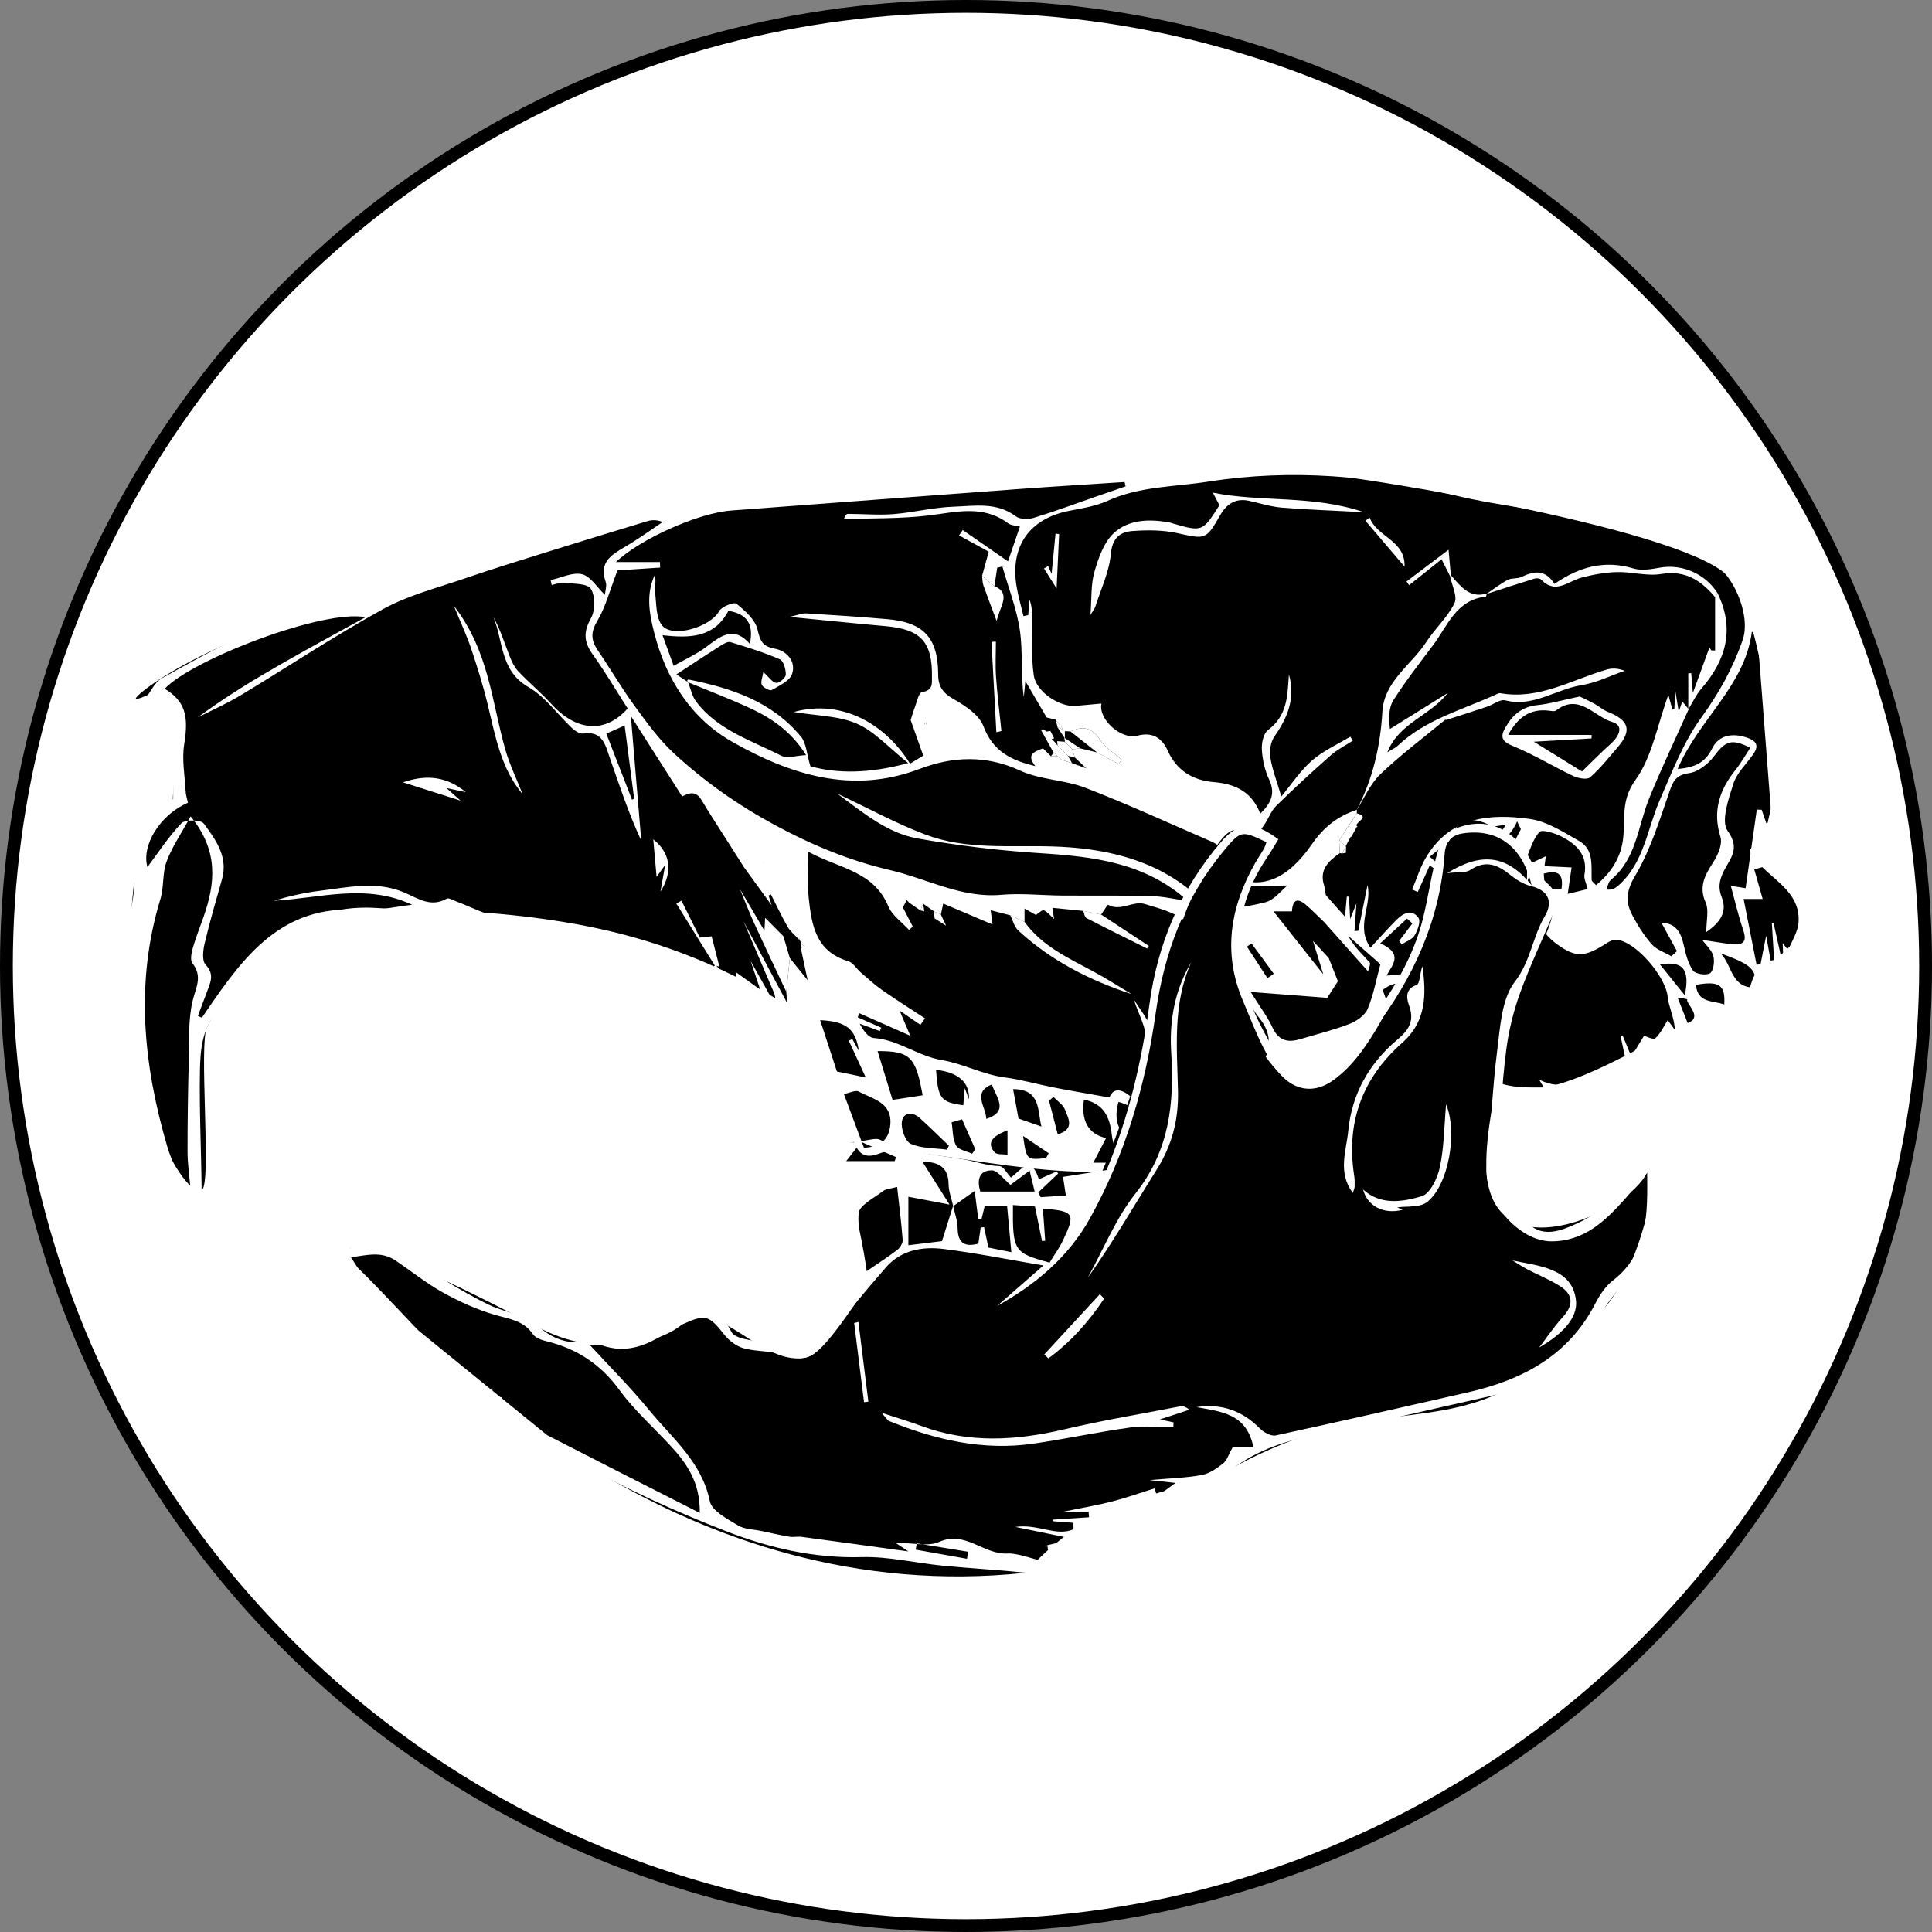 <!-- Generator: Adobe Illustrator 19.2.1, SVG Export Plug-In  -->
<svg version="1.1"
	 xmlns="http://www.w3.org/2000/svg" xmlns:xlink="http://www.w3.org/1999/xlink" xmlns:a="http://ns.adobe.com/AdobeSVGViewerExtensions/3.0/"
	 x="0px" y="0px" width="150.628px" height="150.628px" viewBox="0 0 150.628 150.628"
	 style="enable-background:new 0 0 150.628 150.628;" xml:space="preserve">
<rect x="0" y="0" width="150.628" height="150.628" fill="#808080" stroke="none"/>
<style type="text/css">
	.st0{fill:#FFFFFF;stroke:#000000;stroke-miterlimit:10;}
	.st1{fill:#FFFFFF;}
</style>
<defs>
</defs>
<g>
	<circle class="st0" cx="75.314" cy="75.314" r="74.814"/>
	<g>
		<polygon points="95.617,90.265 85.447,91.189 66.945,89.793 62.993,77.908 95.444,84.913 		"/>
		<path d="M67.702,100.191c-0.668-6.548-3.365-11.933-0.644-11.057s14.959,1.945,19.218,2.091c4.259,0.145,2.158,4.153,1.58,6.4
			C87.278,99.87,67.773,100.891,67.702,100.191z"/>
		<path d="M15.797,92.711c-0.953,1.371-7.497-7.904-5.222-24.861c0.258-1.92,0.49-3.731,2.885-5.291c0.102-2.813,0.87-6.614,0-7.766
			c-1.109-1.47-1.528-0.632-2.746-0.305c-1.218,0.327,6.603-5.925,18.55-7.464c2.184-0.281,17.524-6.131,21.204-6.673
			c3.68-0.542,34.206-3.414,36.742-2.97s9.798-1.036,14.892-0.549s29.835,4.554,32.769,8.257c2.753,3.475,3.745,15.366,3.158,18.119
			c-0.587,2.753-0.749,2.095-1.534,2.978c-0.785,0.883,6.313,4.182,3.276,7.367c-2.388,2.505-2.709,1.365-3.276,3.233
			c-0.567,1.867-1.131,1.926-3.834,1.215c-2.703-0.711,0.504,1.075-0.978,1.711c-2.359,1.012-9.698,5.805-13.22,5.149
			c-2.47-0.46-7.969-2.495-9.023-3.484c-4.574-4.291-12.313,5.582-18.63,4.521c-6.355-1.067-25.522-5.339-28.204-6.823
			c-2.683-1.483-8.087-5.276-17.615-7.011c-6.927-1.261-12.718-1.082-15.624-1.272c-7.894-0.515-11.706,6.33-13.228,9.302
			C15.498,81.347,16.465,91.75,15.797,92.711z"/>
		<g id="bKmMxY_1_">
			<g>
				<path class="st1" d="M137.557,66.901c1.732,1.195,3.129,2.649,3.664,4.636c0.521,1.933-0.768,3.927-2.679,4.574
					c-0.217,0.074-0.438,0.138-0.642,0.201c-0.03,2.334-1.776,3.601-5.177,2.091c0.517,1.705-0.337,2.223-1.81,2.552
					c-1.044,0.233-2.043,0.879-2.942,1.511c-3.143,2.212-6.591,3.282-10.421,2.875c-0.847-0.09-1.653-0.587-2.471-0.913
					c-0.857-0.341-1.707-0.702-2.828-1.166c-0.045,0.506-0.212,0.949-0.088,1.282c0.316,0.846-0.002,1.21-0.781,1.428
					c-3.033,0.848-5.961,0.91-8.669-1.02c-0.29-0.207-0.685-0.422-1.012-0.396c-1.568,0.126-3.133,0.306-4.692,0.523
					c-0.855,0.119-1.253,0.652-1.162,1.555c0.07,0.697-0.035,1.421,0.103,2.1c0.315,1.555-0.641,2.054-1.833,2.13
					c-3.655,0.233-7.332,0.648-10.971,0.449c-4.213-0.23-8.391-1.058-12.591-1.575c-0.665-0.082-1.42-0.031-2.037,0.208
					c-1.162,0.449-1.652-0.086-1.99-1.05c-0.786-2.24-1.615-4.466-2.338-6.727c-0.285-0.893-0.647-1.552-1.547-1.987
					c-3.726-1.802-7.337-3.874-11.154-5.448c-2.314-0.954-4.928-1.179-7.407-1.73c-2.424-0.539-4.832-1.179-7.279-1.58
					c-1.67-0.274-3.399-0.341-5.092-0.268c-1.904,0.082-3.793,0.562-5.695,0.617c-2.156,0.063-3.914,0.731-5.27,2.425
					c-1.28,1.599-2.553,3.205-3.88,4.764c-1.143,1.343-1.252,2.986-1.279,4.577c-0.053,3.078,0.103,6.159,0.134,9.24
					c0.004,0.414-0.215,0.83-0.33,1.245c-0.403-0.181-0.914-0.262-1.192-0.559c-1.828-1.954-2.93-4.331-3.641-6.867
					c-0.898-3.202-1.461-6.471-1.204-9.819c0.103-1.345,0.341-2.679,0.524-4.018c0.206-1.508,0.707-3.042,0.569-4.517
					c-0.272-2.902,1.354-4.588,3.056-5.97c0-1.582-0.012-2.942,0.007-4.303c0.006-0.465,0.102-0.928,0.135-1.394
					c0.116-1.635-0.339-2.078-2.467-1.886c0.594-0.783,0.88-1.5,1.403-1.789c2.396-1.328,4.794-2.691,7.315-3.745
					c2.78-1.162,5.591-2.227,8.707-2.46c1.683-0.125,3.273-1.245,4.948-1.783c2.79-0.896,5.614-1.689,8.425-2.519
					c2.764-0.817,5.484-1.903,8.306-2.375c4.43-0.742,8.922-1.149,13.401-1.548c5.212-0.465,10.434-0.828,15.659-1.121
					c3.244-0.182,6.453-0.676,9.768-0.185c2.042,0.303,4.236-0.464,6.367-0.697c4.948-0.543,9.865-0.299,14.754,0.629
					c4.852,0.92,9.711,1.806,14.563,2.73c0.633,0.12,1.245,0.361,1.86,0.566c1.93,0.645,3.93,1.141,5.767,1.988
					c2.832,1.305,4.541,3.747,5.059,6.728c0.621,3.572,0.724,7.232,1.225,10.829C139.051,62.423,139.051,64.77,137.557,66.901z
					 M82.048,58.967c0.14-0.003,0.28-0.005,0.42-0.008l-0.048-0.045c0.115,0.107,0.23,0.214,0.345,0.322
					c0.272,0.088,0.545,0.177,0.817,0.265c0.272,0.099,0.545,0.198,1.107,0.401c-0.452-0.43-0.668-0.636-0.885-0.841
					c-0.07-0.215-0.14-0.43-0.21-0.645c0.21-0.023,0.42-0.047,0.63-0.07c0.437,0.105,0.873,0.211,1.31,0.316
					c0.564,0.304,1.127,0.607,1.691,0.911c0.071-0.117,0.143-0.235,0.214-0.352c-0.564-0.503-1.265-0.918-1.661-1.53
					c-0.633-0.976-1.353-1.117-2.319-0.665c-0.154-0.008-0.309-0.016-0.463-0.025c-0.234-0.3-0.468-0.601-0.702-0.901l0.007,0
					c-0.233-0.054-0.466-0.108-0.7-0.163c-0.577-0.986-1.153-1.973-1.659-2.838c-0.027,0.276-0.075,0.757-0.123,1.239
					c-0.247-1.727-0.062-3.466-0.299-5.145c-0.24-1.706-0.897-3.354-1.371-5.027c-0.134,0.03-0.268,0.061-0.402,0.091
					c-0.073,0.482-0.147,0.965-0.22,1.447c-0.32-0.272-0.639-0.544-0.959-0.815c0.157-0.57,0.315-1.14,0.519-1.879
					c-0.656-0.36-1.485-0.814-2.314-1.268c0.095-0.14,0.19-0.279,0.285-0.419c1.204,0.834,2.409,1.668,3.529,2.443
					c0.285-0.831,0.607-1.773,0.929-2.713c-0.313-0.083-0.687-0.082-0.928-0.262c-1.956-1.458-4.052-0.861-6.192-0.603
					c-2.181,0.263-4.401,0.204-6.604,0.286c0.092-0.287,0.204-0.411,0.316-0.411c1.185,0.002,2.378,0.111,3.554,0.018
					c1.573-0.124,3.129-0.527,4.7-0.579c1.629-0.054,3.339-0.38,4.838,0.754c0.321,0.243,0.973,0.246,1.398,0.116
					c1.642-0.502,3.253-1.104,4.877-1.667c0.76-0.264,1.521-0.524,2.282-0.786c-0.027-0.113-0.054-0.225-0.081-0.338
					c-2.678,0.176-5.356,0.334-8.032,0.53c-7.546,0.555-15.091,1.126-22.637,1.691c-2.631,0.197-7.157,2.262-8.988,4.018
					c1.038,0,2.236,0,3.433,0c0.005,0.143,0.011,0.287,0.016,0.43c-1.273,0.085-2.546,0.169-3.326,0.221
					c-0.619,1.604-0.931,2.865-1.57,3.93c-0.527,0.88-0.507,1.506,0.029,2.291c0.974,1.428,1.845,2.93,2.862,4.325
					c0.945,1.297,1.903,2.627,3.071,3.708c2.358,2.182,4.961,4.016,7.823,5.569c2.898,1.573,5.87,2.807,9.051,3.547
					c2.874,0.668,5.542,2.197,8.652,1.923c1.565-0.138,3.157,0.044,4.737,0.057c2.321,0.019,4.643-0.021,6.963,0.042
					c0.957,0.026,1.909,0.255,2.864,0.391c-3.346-3.015-7.379-3.472-11.529-3.735c-3.198-0.203-6.401-0.589-9.556-1.149
					c-2.344-0.416-4.188-1.96-6.266-3.496c2.458,1.156,4.608,2.336,6.879,3.195c3.171,1.2,6.55,0.826,9.862,0.923
					c4.007,0.117,7.862,0.955,10.984,3.584c1.845,1.554,3.71,1.249,5.64,0.775c0.709-0.174,1.271-0.942,1.741-1.313
					c-1.432,0.02-2.831,0.108-4.222,0.037c-1.051-0.054-1.334-0.797-0.941-1.687c0.439-0.995-0.046-1.465-0.847-1.812
					c-3.243-1.404-6.457-2.884-9.751-4.157c-1.622-0.627-3.509-0.614-5.072-1.334c-2.672-1.231-5.246-1.124-7.862-0.132
					c-5.245,1.99-10.03,0.455-14.544-2.087c-3.252-1.832-5.186-4.876-6.128-8.504c-0.394-1.518-0.664-3.04,0.04-4.545
					c0.121,0.491-0.025,0.982,0.03,1.449c0.1,0.857,0.059,1.914,0.543,2.503c0.836,1.017,3.787,0.089,4.44-1.117
					c0.194-0.359,1.154-0.737,1.345-0.584c0.673,0.539,1.465,1.234,1.647,2.003c0.214,0.905,0.375,1.325,1.375,1.509
					c0.896,0.165,1.65,0.984,1.323,1.964c-0.181,0.542-0.994,0.912-1.584,1.253c-0.147,0.085-0.66-0.177-0.773-0.398
					c-0.115-0.225,0.054-0.596,0.114-1.005c0.456,0.409,0.715,0.821,1.011,0.849c0.24,0.023,0.738-0.411,0.742-0.647
					c0.006-0.41-0.176-1.07-0.465-1.195c-1.243-0.539-2.547-0.943-3.846-1.338c-0.211-0.064-0.538,0.128-0.767,0.273
					c-1.094,0.692-2.173,1.408-3.451,2.243c0.338,0.224,0.622,0.413,0.905,0.602c0.205,0.51,0.312,1.094,0.631,1.518
					c1.681,2.226,4.307,3.026,6.652,4.226c0.447,0.229,1.137-0.017,1.924-0.054c-1.298-2.062-2.974-3.04-4.766-3.842
					c-1.466-0.656-2.968-1.233-4.455-1.845c-0.016-0.044-0.051-0.091-0.043-0.13c0.007-0.033,0.069-0.083,0.097-0.078
					c3.343,0.668,6.513,1.718,8.771,4.464c0.409,0.498,0.432,1.313,0.73,2.302c2.082,0.58,4.61,0.58,7.625-0.25
					c-1.51-1.201-2.609-2.462-3.995-3.069c-1.426-0.625-3.132-0.612-4.931-0.914c3.853-1.063,7.226,1.047,9.069,4.031
					c0.463-0.282,0.923-0.562,1.032-0.629c-0.378-1.068-0.68-1.921-0.983-2.775c0.077-0.244,0.154-0.488,0.231-0.732
					c0.216-0.506,0.37-1.4,0.659-1.446c0.864-0.138,0.763-0.647,0.77-1.201c0.036-2.712-0.877-3.698-3.584-3.938
					c-2.399-0.212-4.795-0.461-7.523-0.725c0.638-0.139,0.98-0.292,1.312-0.272c2.094,0.125,4.188,0.268,6.278,0.446
					c2.862,0.244,3.99,1.437,4.002,4.308c0.004,0.97,0.376,1.462,1.225,1.942c0.899,0.509,1.98,1.228,2.308,2.107
					c0.735,1.97,2.19,2.664,4.042,3.103c-0.751-0.919-0.049-1.137,0.601-1.381c0.204,0.203,0.408,0.405,0.612,0.608L82.048,58.967z
					 M70.688,70.179c-0.098,0.19-0.195,0.38-0.293,0.57c0.256,0.498,0.511,0.995,0.767,1.493c-0.096,0.087-0.193,0.174-0.289,0.261
					c-0.551-0.608-1.319-1.126-1.615-1.84c-1.141-2.759-3.839-2.951-6.23-4.252c0,1.412-0.092,2.492,0.019,3.552
					c0.222,2.122,0.54,4.222,3.074,4.971c0.389,0.115,0.661,0.602,1.004,0.896c0.546,0.468,1.078,0.96,1.666,1.37
					c1.089,0.759,2.214,1.466,3.324,2.195c-0.118,0.169-0.236,0.337-0.354,0.506c-0.53-0.363-1.061-0.727-1.625-1.113
					c0.251,0.592,0.464,1.094,0.833,1.962c-1.589-0.702-2.78-1.228-3.97-1.754c-0.044,0.106-0.087,0.212-0.131,0.318
					c0.613,0.27,1.226,0.539,1.839,0.809c-0.037,0.088-0.075,0.175-0.112,0.263c-0.522-0.191-1.043-0.383-1.565-0.574
					c0.272,0.526,0.667,1.086,1.098,1.116c1.916,0.132,3.413,1.41,5.334,1.727c1.583,0.261,3.165,1.123,4.881,1.346
					c1.285,0.167,2.542,0.537,3.818,0.785c1.392,0.27,2.791,0.504,4.332,0.779c0.326-0.78,0.929-0.672,1.655-0.08
					c0.255,0.207,0.807,0.444,0.95,0.329c0.881-0.711,1.672-0.202,2.501,0.042c1.402,0.413,2.675,0.261,3.845-0.941
					c-1.192-0.241-2.255-0.361-3.257-0.678c-2.132-0.674-2.88-0.538-2.817-3.018c0.028-1.093-0.632-2.204-0.98-3.307
					c0.451,0.742,1.05,1.435,1.313,2.239c0.296,0.906,0.289,1.911,0.419,2.912c1.676,0.406,3.33,0.703,4.912,1.218
					c1.558,0.507,2.619-0.232,3.336-1.318c0.726-1.1,0.822-2.342-0.174-3.581c-0.943-1.173-1.515-2.64-2.423-3.848
					c-1.002-1.332-2.082-2.659-3.354-3.716c-0.844-0.7-2.063-0.993-3.156-1.334c-0.926-0.289-1.893,0.621-2.882,0.055
					c-0.023-0.013-0.347,0.498-0.531,0.765c-0.466-0.094-0.933-0.189-1.399-0.283c-0.783-0.079-1.567-0.159-2.404-0.243
					c0.066,0.428,0.101,0.652,0.136,0.875c-0.262-0.238-0.495-0.539-0.801-0.682c-0.123-0.057-0.408,0.233-0.619,0.364
					c-0.274-0.155-0.549-0.311-0.885-0.501c0,0.428,0,0.736,0,1.044c-0.371-0.173-0.742-0.346-1.113-0.518
					c-0.509-0.131-1.018-0.261-1.527-0.392c0.053,0.408,0.106,0.815,0.144,1.11c-1.227-0.52-2.507-1.063-3.846-1.631
					c-0.07,0.331-0.125,0.591-0.18,0.85c-0.18-0.082-0.359-0.164-0.539-0.245c-0.279-0.196-0.557-0.393-0.836-0.589
					c-0.074,0.173-0.149,0.345-0.223,0.518c-0.292-0.201-0.584-0.402-0.877-0.603C70.825,70.302,70.761,70.237,70.688,70.179z
					 M59.531,67.221c0.021,0.004,0.043,0.007,0.064,0.011c-0.028-0.011-0.056-0.021-0.084-0.032
					c0.008-0.087,0.016-0.173,0.019-0.208C59.53,67.034,59.53,67.128,59.531,67.221z M104.411,65.507
					c0.015,0.337,0.029,0.674,0.044,1.011c-0.893,0.619-1.632,1.311-1.209,2.553c0.042,0.242,0.084,0.483,0.126,0.725
					c0.462,0.52,0.925,1.04,1.489,1.674c0.061-0.667,0.101-1.115,0.142-1.564c0.057,0.001,0.114,0.003,0.171,0.004
					c0.025,0.494,0.051,0.989,0.09,1.747c0.18-0.45,0.272-0.678,0.488-1.218c-0.064,0.939-0.106,1.546-0.148,2.152
					c0.099-0.008,0.197-0.017,0.296-0.025c0.24-1.185,0.479-2.37,0.719-3.556c0.372,1.587-0.952,3.178,0.228,4.88
					c0.774-0.832,1.404-1.552,2.082-2.224c0.507-0.502,1.188-0.79,1.663-0.102c0.187,0.27-0.068,0.972-0.304,1.368
					c-0.189,0.317-0.654,0.468-0.997,0.693c-0.069-0.088-0.139-0.175-0.208-0.263c0.345-0.455,0.691-0.91,1.036-1.366
					c-0.14-0.125-0.28-0.251-0.421-0.376c-0.633,0.585-1.267,1.17-2.086,1.927c1.843,0.821,0.942,1.679,0.494,2.508
					c5.582-0.333,5.582-0.333,6.657,0.487c-0.606,0.06-1.268,0.126-1.93,0.192c-0.365,0.071-0.8-0.141-1.239-0.151
					c-0.946-0.023-1.898,0.014-2.838,0.119c-0.345,0.039-0.965,0.44-0.943,0.505c0.286,0.862,0.663,1.694,1.018,2.534
					c0.113-0.049,0.225-0.099,0.338-0.148c-0.139-0.561-0.277-1.123-0.416-1.684c0.121-0.031,0.242-0.061,0.363-0.092
					c0.104,0.397,0.234,0.789,0.307,1.192c0.263,1.434,0.666,2.768,2.203,3.365c0.115-0.042,0.229-0.083,0.344-0.125
					c0.2,0.091,0.4,0.182,0.676,0.307c0-0.287,0-0.49,0-0.654c0.623,0.244,1.171,0.458,1.699,0.665
					c-0.164-1.716-0.311-3.263-0.459-4.81c0.168-0.008,0.336-0.015,0.503-0.023c0,0.347-0.045,0.701,0.008,1.039
					c0.2,1.278,0.215,2.64,0.698,3.806c0.959,2.311,3.112,2.21,5.263,2.2c-0.174-0.293-0.29-0.488-0.362-0.609
					c2.708,1.369,4.451-1.085,6.708-1.728c-0.114-0.533-0.238-1.11-0.362-1.688c0.054-0.01,0.108-0.02,0.162-0.03
					c0.174,0.419,0.349,0.839,0.686,1.65c0.442-0.727,0.744-1.224,0.984-1.618c0.19,0.046,0.736,0.328,0.885,0.188
					c0.42-0.394,0.677-0.962,0.965-1.41c0.094,0.128,0.327,0.444,0.559,0.76c-0.047-0.975-0.482-1.77-0.565-2.601
					c-0.155-1.547-2.461-4.276-3.967-4.427c-0.241-0.024-0.534,0.104-0.75,0.244c-1.765,1.142-2.424,1.169-3.896,0.116
					c-1.448-1.037-2.035-2.596-1.675-4.239c0.104-0.475,0.016-0.993,0.016-1.491c-0.127-0.019-0.253-0.039-0.38-0.058
					c-0.817,2.239-0.591,5.09-3.473,6.124c1.159-1.353,2.491-2.594,2.334-4.624c-0.075-0.965,0.904-2.147-0.649-2.761
					c0.332-0.643,0.663-1.287,0.995-1.93c-0.097-0.204-0.195-0.409-0.292-0.613c-0.937,2.163-2.461,1.616-3.911,1.397
					c-0.311-0.047-0.718-0.297-0.906-0.178c-0.684,0.433-1.294,0.983-1.997,1.541c1.337,1.217,2.462,1.428,3.689,0.925
					c0.844-0.346,1.648-0.789,2.47-1.188c-1.839,2.261-3.94,2.596-6.156,0.94c-0.315,0.7-0.625,1.387-0.934,2.073
					c-0.146-0.066-0.292-0.131-0.438-0.197c0.353-0.831,0.619-1.713,1.074-2.484c1.87-3.17,4.948-3.456,8.104-3.012
					c1.341,0.189,2.627,1.026,3.849,1.724c1.163,0.664,0.926,1.925,0.968,3.034c0.004,0.107,0.171,0.208,0.342,0.402
					c1.201-0.979,1.976-2.223,2.122-3.723c0.149-1.533-0.172-2.926,0.954-4.483c1.29-1.786,1.685-4.218,2.564-6.632
					c0.164,0.605,0.238,0.878,0.312,1.15c0.051-0.012,0.103-0.025,0.154-0.037c0.018-0.379,0.036-0.758,0.07-1.46
					c0.113,0.695,0.174,1.064,0.272,1.669c0.153-0.444,0.212-0.617,0.277-0.806c0.179,0.217,0.338,0.412,0.498,0.606
					c-1.037,2.324-2.14,4.622-3.093,6.98c-0.876,2.166-0.975,4.682-2.978,6.326c-0.194,0.159-0.237,0.501-0.351,0.758
					c0.451,0.036,0.692-0.104,0.9-0.284c2.045-1.765,2.272-4.409,3.265-6.69c0.959-2.204,1.844-4.515,3.236-6.435
					c1.39-1.916,2.493-3.898,3.242-6.097c0.652-1.914-0.801-5.381-2.679-6.14c-2.771-1.119-5.564-2.277-8.454-2.986
					c-3.71-0.911-7.57-1.209-11.286-2.1c-6.365-1.527-12.73-2.096-19.225-1.082c-2.65,0.414-5.37,0.358-7.896,1.504
					c-0.918,0.416-1.964,0.579-2.968,0.774c-3.098,0.602-4.636,2.759-4.116,5.887c0.13,0.784,0.358,1.552,0.541,2.328
					c0.124-0.029,0.248-0.058,0.372-0.087c0.028-0.407,0.057-0.815,0.085-1.222c0.212,0.514,0.204,1.028,0.214,1.541
					c0.027,1.466-0.082,2.953,0.133,4.391c0.195,1.299,2.032,2.479,3.267,2.373c0.659-0.057,1.317-0.12,2.009-0.183
					c-0.274,1.189,1.513,2.853,2.8,2.506c1.284-0.346,1.974,0.301,2.362,1.162c0.734,1.631,2.043,2.33,3.626,2.461
					c1.721,0.142,2.956,0.806,3.593,2.458c0.856-0.824,1.198-1.593,0.687-2.672c-0.334-0.706-0.513-1.529-0.562-2.312
					c-0.033-0.515,0.124-1.276,0.481-1.54c1.147-0.849,1.457-1.991,1.551-3.283c0.026-0.348,0.052-0.697,0.078-1.045
					c0.533,1.855-0.116,3.374-1.131,4.833c-0.295,0.424-0.401,1.111-0.319,1.635c0.145,0.929,0.5,1.826,0.856,3.042
					c0.828-0.993,1.5-2.031,2.398-2.809c0.874-0.757,1.978-1.247,2.982-1.854c0.066,0.103,0.131,0.206,0.197,0.309
					c-0.579,0.379-1.214,0.696-1.728,1.149c-1.449,1.278-2.874,2.586-4.25,3.941c-0.413,0.406-0.606,1.027-0.955,1.509
					c-0.424,0.585-0.821,1.479-1.382,1.617c-1.36,0.334-1.363,1.221-1.44,2.189c2.593,1.475,4.741,0.303,6.556-2.319
					c0.955-1.379,2.032-2.195,3.509-2.695c0,0.092,0,0.185,0,0.277C105.33,64.109,104.871,64.808,104.411,65.507z M56.607,65.416
					c-0.639-1.01-1.302-2.005-1.907-3.035c-0.422-0.717-0.934-0.597-1.514-0.284c-1.289-2.021-2.579-4.043-4.002-6.274
					c0.289,3.46,0.55,6.586,0.811,9.713c-0.996-2.137-1.692-4.285-2.44-6.414c-0.344-0.978-0.539-2.166-2.081-1.934
					c-0.266,0.04-0.639-0.199-0.866-0.412c-1.141-1.071-2.092-2.451-3.407-3.207c-2.233-1.283-1.951-3.605-2.739-5.466
					c0.517,0.924,0.838,1.929,1.215,2.913c0.176,0.46,0.384,0.95,0.712,1.302c0.82,0.882,1.766,1.648,2.573,2.541
					c1.963,2.172,4.224,2.353,5.972,0.378c-0.898-1.404-1.747-2.857-2.725-4.219c-0.692-0.964-0.736-1.741-0.137-2.812
					c0.341-0.611,0.352-1.736-0.007-2.299c-0.275-0.432-1.357-0.384-2.089-0.475c-0.308-0.039-0.64,0.112-0.96,0.177
					c-0.029-0.127-0.058-0.253-0.087-0.38c0.824-0.181,1.715-0.639,2.451-0.46c0.667,0.161,1.166,1.017,1.781,1.607
					c0.024-0.308,0.17-0.707,0.061-1.016c-0.549-1.554,0.485-2.127,1.56-2.759c0.994-0.584,1.929-1.267,2.89-1.906
					c-0.497-0.188-0.869-0.165-1.217-0.059c-2.581,0.782-5.159,1.571-7.733,2.377c-2.175,0.681-4.354,1.351-6.509,2.091
					c-2.14,0.735-4.387,1.307-6.348,2.385c-3.793,2.086-7.407,4.495-11.12,6.73c-1.068,0.643-2.218,1.149-3.331,1.717
					c2.08-1.547,4.261-2.877,6.476-4.148c2.185-1.254,4.405-2.448,6.609-3.668c-3.248-0.646-13.479,3.273-15.656,5.577
					c1.593,0.973,1.881,2.109,1.521,4.32c-0.194,1.187,0.044,2.447,0.11,3.673c0.016,0.308,0.12,0.611,0.18,0.897
					c-2.216,0.953-3.635,3.349-3.159,5.015c0.833-1.11,1.639-2.364,2.653-3.419c0.291-0.303,1.521-0.276,1.742,0.025
					c0.923,1.257,1.914,2.582,1.419,4.343c-0.466,1.657-0.954,3.31-1.349,4.984c-0.128,0.54-0.225,1.362,0.068,1.671
					c0.697,0.735,0.396,1.353,0.134,2.051c-0.243,0.65-0.488,1.301-0.732,1.951c0.105,0.046,0.21,0.092,0.316,0.137
					c0.122-0.182,0.242-0.364,0.366-0.544c2.899-4.245,5.892-8.293,11.923-7.855c1.35,0.098,2.732-0.258,4.1-0.405
					c-3.597-1.692-7.184-0.509-10.787-0.313c1.199-0.361,2.412-0.634,3.64-0.784c2.169-0.265,4.354-0.777,6.503,0.128
					c1.069,0.45,2.079,1.212,3.342,0.492c0.159-0.09,0.504,0.129,0.756,0.223c1.175,0.439,2.314,1.052,3.528,1.295
					c3.5,0.701,7.03,1.251,10.547,1.868c0.612,0.107,1.26,0.154,1.819,0.395c1.28,0.553,2.51,1.222,3.781,1.8
					c0.09,0.041,0.34-0.271,0.515-0.42c0.454,0.485,0.908,0.97,1.59,1.699c0.035-0.651,0.046-0.872,0.058-1.093
					c0.634,0.455,1.268,0.911,1.846,1.326c-0.219-0.656-0.482-1.444-0.745-2.232c0.617,1.105,1.235,2.21,1.852,3.314
					c0.129-0.404,0.028-0.696-0.093-0.979c-0.771-1.81-1.546-3.618-2.319-5.426c1.106,2.069,2.211,4.137,3.398,6.358
					c-0.028-0.407-0.044-0.637-0.06-0.866c0.092-0.876,0.183-1.752,0.275-2.627c0.416,0.515,0.832,1.031,1.389,1.722
					c-0.212-0.992-0.372-1.741-0.532-2.489c0.093-0.053,0.185-0.106,0.278-0.16c-0.08-0.065-0.159-0.13-0.239-0.196
					c-0.041-0.104-0.082-0.208-0.123-0.312l-0.019-0.098l-0.067,0.058c-0.291-0.318-0.649-0.598-0.859-0.963
					c-0.473-0.821-0.873-1.684-1.303-2.529c-0.061,0.029-0.121,0.058-0.182,0.087c0.08,0.256,0.161,0.512,0.241,0.767
					c-0.721-0.992-1.442-1.985-2.163-2.977C57.535,66.878,57.071,66.147,56.607,65.416z M102.366,73.358
					c0.408,0.443,0.817,0.886,1.225,1.33c0.246,0.62,0.493,1.241,0.72,1.815c-0.205,0.317-0.472,0.732-0.833,1.292
					c-1.749-0.135-3.655-0.281-5.971-0.459c0.724,1.161,1.311,1.925,1.705,2.778c0.479,1.039,1.206,1.187,2.17,0.899
					c1.281-0.383,2.587-0.704,3.831-1.184c0.55-0.213,1.196-0.657,1.411-1.161c0.46-1.081,0.667-2.269,0.999-3.492
					c-0.78-0.687-1.643-1.448-2.506-2.209c0.434,0.832,1.083,1.423,1.671,2.069c0.096,0.106-0.079,0.458-0.129,0.696
					c-1.14-1.28-2.28-2.559-3.42-3.839c-0.467-0.446-0.918-0.91-1.404-1.333c-0.698-0.608-1.062-0.39-1.107,0.498
					c-0.513,0-1.025,0-1.437,0c1.384,1.75,2.676,3.383,3.879,4.904C102.909,75.118,102.638,74.238,102.366,73.358z M136.461,58.302
					c-1.462-0.746-1.941-0.532-2.829,0.658c-0.452,0.607-1.239,1.222-1.946,1.319c-1.002,0.137-1.233,0.589-1.524,1.426
					c-0.775,2.232-1.478,4.546-2.668,6.556c-0.686,1.159-0.791,2.005-0.259,3.036c0.424,0.823,0.931,1.628,1.539,2.321
					c0.377,0.429,1.01,0.633,1.529,0.937c0.146-0.133,0.292-0.265,0.437-0.398c-0.397-0.728-0.794-1.456-1.207-2.214
					c1.048,0.019,1.501,0.67,1.722,1.675c0.156,0.708,0.337,1.463,0.731,2.045c0.187,0.275,1.035,0.406,1.333,0.214
					c0.276-0.178,0.371-0.913,0.265-1.331c-0.115-0.456-0.554-0.83-0.874-1.27c0.946,0.138,1.688,0.281,2.436,0.345
					c0.852,0.073,1.042-0.302,0.763-1.113c-0.37-1.072-0.621-2.186-0.968-3.445c0.659,0.106,1.023,0.164,1.154,0.185
					c0.3-2.107,0.587-4.118,0.874-6.129c0.126,0.005,0.253,0.009,0.379,0.014c0.122,0.353,0.244,0.706,0.366,1.059
					c0.143-0.015,0.286-0.03,0.429-0.045c-0.379-4.92-0.758-9.841-1.137-14.761c-0.141-0.043-0.282-0.086-0.424-0.129
					c-0.547,4.255-4.164,6.833-5.782,10.698c1.371-0.125,2.145-0.507,2.683-1.597c0.539-1.09,1.643-1.236,2.795-0.822
					c0.726,0.261,0.837,0.663,0.41,1.27c-0.537,0.764-1.285,1.463-1.553,2.313c-0.377,1.194-0.977,2.921-0.439,3.664
					c0.917,1.265,0.331,1.986-0.152,2.855c-0.428,0.772-0.664,1.419-0.306,2.328c0.447,1.135-0.136,1.97-1.208,2.7
					c0-0.91,0.216-1.703-0.044-2.283c-0.583-1.303-0.026-2.203,0.628-3.225c0.348-0.543,0.688-1.374,0.519-1.915
					c-0.63-2.02-0.069-3.66,1.173-5.216C135.736,59.493,136.076,58.885,136.461,58.302z M14.425,92.726
					c0.139-0.054,0.278-0.109,0.416-0.163c-0.077-0.924-0.218-1.848-0.219-2.773c-0.003-2.381,0.036-4.762,0.097-7.142
					c0.039-1.533-0.049-3.11,0.291-4.582c0.243-1.051,0.818-1.928-0.008-2.972c-0.194-0.245-0.07-0.822,0.039-1.209
					c0.228-0.806,0.545-1.586,0.823-2.378c0.914-2.611,1.21-5.16-1-7.857c-0.705,1.288-1.434,2.343-1.872,3.507
					c-0.343,0.914-0.2,2.001-0.488,2.945c-1.981,6.494-1.331,12.908,0.534,19.28C13.375,90.533,13.957,91.613,14.425,92.726z
					 M137.4,67.607c-0.209,0.059-0.419,0.118-0.628,0.177c0.209,0.736,0.418,1.473,0.654,2.305c-0.475,0-0.981,0-1.486,0
					c0.352,1.785,0.682,3.453,1.011,5.121c0.103-0.01,0.206-0.02,0.309-0.03c0.139-0.707,0.278-1.415,0.437-2.225
					c0.134,0.736,0.245,1.34,0.355,1.944c0.088-0.018,0.176-0.036,0.265-0.054c-0.058-0.951-0.115-1.903-0.173-2.854
					c0.044-0.004,0.089-0.008,0.133-0.012c0.196,0.881,0.393,1.763,0.589,2.644c0.055-0.017,0.11-0.035,0.165-0.052
					c-0.015-0.325-0.03-0.65-0.048-1.048c0.257,0.332,0.443,0.573,0.436,0.564c0.283-0.73,0.755-1.438,0.804-2.173
					C140.369,69.795,138.643,68.843,137.4,67.607z M123.779,69.317c-0.118-0.494-0.302-0.826-0.249-1.116
					c0.28-1.541-0.622-2.379-1.796-2.983c-0.525-0.27-1.515-0.577-1.716-0.352c-0.533,0.596-0.75,1.474-1.093,2.24
					c0.139,0.069,0.277,0.139,0.416,0.208c0.362-0.171,0.723-0.341,1.176-0.555c-0.043,0.331-0.071,0.55-0.1,0.772
					c0.794,0.037,1.492,0.069,2.111,0.098c-0.084,0.577-0.178,1.224-0.3,2.063C122.896,69.531,123.285,69.437,123.779,69.317z
					 M67.356,89.483c1.269-0.056,1.926-0.613,2.051-1.73c0.202-1.799-1.346-2.054-2.446-2.649c-0.255-0.138-0.717,0.105-1.167,0.188
					C66.355,86.799,66.84,88.099,67.356,89.483z M51.653,49.523c0.294,0.81,0.536,1.476,0.867,2.389
					c0.934-0.531,1.779-0.907,2.502-1.446c1.111-0.829,2.142-1.743,3.441-0.267c0.33-1.562-0.257-2.355-1.674-2.574
					C55.694,49.699,53.835,49.774,51.653,49.523z M71.931,85.394c-0.528-3.007-0.967-3.45-3.511-3.446
					c0.402,1.31,0.805,2.622,1.169,3.805C70.368,85.633,71.099,85.521,71.931,85.394z M63.942,79.536c0.48,1.466,0.91,2.783,1.308,4
					c0.831,0.173,1.537,0.32,2.249,0.468c-0.437-0.947-0.88-1.908-1.324-2.87c0.092-0.042,0.183-0.084,0.275-0.126
					c0.138,0.248,0.275,0.497,0.512,0.925C66.702,80.206,65.977,79.632,63.942,79.536z M92.757,86.9
					c0.204,0.616,0.496,1.219,0.594,1.853c0.212,1.38,0.89,1.418,1.95,0.812c-0.067-1.101-0.132-2.162-0.2-3.264
					C94.246,86.519,93.493,86.712,92.757,86.9z M87.318,90.651c-0.233-0.76-0.553-1.439-0.632-2.145
					c-0.156-1.379-0.6-2.454-2.178-2.776c-0.223,1.563,0.273,2.671,1.724,3.002c-0.328,0.633-0.615,1.187-0.994,1.919
					C86.218,90.651,86.758,90.651,87.318,90.651z M87.785,89.652c0.33,1.151,0.852,1.241,2.04,0.638
					c-0.243-0.84-0.53-1.603-0.677-2.391c-0.212-1.135-0.892-1.701-1.946-1.99c-0.544,1.903,0.394,2.892,1.911,3.618
					C88.708,89.565,88.303,89.603,87.785,89.652z M73.826,89.631c0.051-0.102,0.103-0.204,0.154-0.306
					c-0.757-0.723-1.498-1.464-2.276-2.163c-0.568-0.51-1.28-0.441-1.389,0.282c-0.084,0.556,0.265,1.544,0.691,1.733
					C71.847,89.55,72.875,89.503,73.826,89.631z M90.955,89.458c-0.03,0.104-0.124,0.429-0.218,0.754
					c0.463,0.039,0.926,0.077,1.528,0.128c-0.326-1.297-0.505-2.405-0.915-3.42c-0.14-0.346-0.86-0.457-1.315-0.675
					c-0.07,0.365-0.289,0.784-0.181,1.085C90.096,88.001,90.503,88.613,90.955,89.458z M48.699,56.566
					c-0.605,0.267-1.006,0.444-1.43,0.631c0.695,1.786,1.349,3.469,2.004,5.151c0.056-0.026,0.113-0.052,0.169-0.079
					C49.203,60.439,48.965,58.608,48.699,56.566z M75.544,85.705c0.062-1.336-0.84-2.097-2.567-2.301
					c0.158,2.257,0.364,2.528,2.126,2.766c0.03-0.359,0.059-0.717,0.111-1.338C75.393,85.304,75.469,85.505,75.544,85.705z
					 M79.406,87.203c0.625,0.219,1.189,0.417,1.787,0.628c-0.312-1.285-0.047-2.905-2.21-2.92
					C79.139,85.756,79.279,86.514,79.406,87.203z M136.957,76.988c-0.098-1.506-0.358-1.749-2.817-2.667
					C135.086,75.268,134.946,77.119,136.957,76.988z M75.008,87.265c-0.272,0.078-0.544,0.156-0.815,0.234
					c0.1,0.611,0.067,1.294,0.346,1.808c0.185,0.34,0.817,0.437,1.249,0.643c0.083-0.115,0.165-0.23,0.248-0.345
					C75.693,88.824,75.35,88.044,75.008,87.265z M77.329,84.544c-1.553,0.648-0.456,1.731-0.433,2.689
					C78.718,86.646,77.653,85.525,77.329,84.544z M131.353,77.596c0.425-2.036-0.152-2.705-1.929-2.397
					C130.068,76,130.621,76.687,131.353,77.596z M132.225,76.783c0.123,1.44,1.318,1.209,2.207,1.53
					C134.529,76.782,134.036,76.457,132.225,76.783z M82.467,88.436c1.355-0.401,0.816-1.252,0.572-1.907
					c-0.147-0.395-0.593-0.678-0.905-1.011c-0.116,0.099-0.232,0.198-0.348,0.297C82.002,86.645,82.218,87.476,82.467,88.436z
					 M78.549,88.128c-1.228,0.451-1.626,0.997-1.006,1.71c0.176,0.202,0.662,0.135,1.006,0.191
					C78.549,89.396,78.549,88.762,78.549,88.128z M81.553,90.29c0.069-0.127,0.139-0.253,0.208-0.38
					c-0.602-0.406-1.204-0.812-1.996-1.346C80.03,90.444,80.03,90.444,81.553,90.29z M131.709,80.093
					c0.146-0.06,0.291-0.12,0.437-0.179c0.207-1.656-0.036-2.06-1.342-2.106C131.115,78.594,131.412,79.344,131.709,80.093z
					 M117.398,64.291c-1.055,0.171-1.91,0.31-2.765,0.449C115.569,64.986,116.603,65.844,117.398,64.291z M120.357,68.115
					c0.032,0.433,0.058,0.79,0.088,1.197c0.451,0,0.844,0,1.295,0C121.902,68.231,121.568,67.781,120.357,68.115z M98.819,76.264
					c0.163-0.117,0.326-0.233,0.489-0.35c-0.579-0.787-1.158-1.574-1.736-2.36c-0.118,0.084-0.236,0.168-0.354,0.252
					C97.752,74.626,98.285,75.445,98.819,76.264z M96.399,73.036c0.084-0.098,0.168-0.195,0.252-0.293
					c-0.628-0.403-1.256-0.807-1.884-1.21c-0.061,0.106-0.123,0.212-0.184,0.319C95.188,72.246,95.793,72.641,96.399,73.036z
					 M72.199,56.327c-0.029,0.008-0.072,0.008-0.083,0.027c-0.02,0.033-0.021,0.077-0.029,0.117c0.05-0.011,0.1-0.022,0.15-0.032
					C72.225,56.401,72.212,56.364,72.199,56.327z"/>
				<path class="st1" d="M61.579,74.699c-0.092,0.876-0.183,1.752-0.275,2.627c-0.838-1.784-1.689-3.563-2.509-5.355
					c-0.397-0.868-0.736-1.762-1.102-2.644c0.59,1.001,1.179,2.002,1.904,3.232c0.032-0.549,0.045-0.773,0.058-0.998
					c0.474,0.478,0.947,0.955,1.421,1.433C61.243,73.562,61.411,74.131,61.579,74.699z"/>
				<path class="st1" d="M79.877,71.876c1.366,1.895,3.424,2.821,5.395,3.88c1.007,0.541,1.969,1.166,2.952,1.752
					c-3.269-1.083-6.295-2.608-8.84-4.967c-0.308-0.285-0.418-0.783-0.62-1.183C79.135,71.531,79.506,71.704,79.877,71.876z"/>
				<path class="st1" d="M83.457,57.026c0.966-0.451,1.686-0.311,2.319,0.665c0.396,0.612,1.097,1.027,1.661,1.53
					c-0.071,0.117-0.143,0.235-0.214,0.352c-0.564-0.304-1.127-0.607-1.691-0.911C84.841,58.117,84.149,57.571,83.457,57.026z"/>
				<path class="st1" d="M85.85,71.303c1.24,0.816,2.481,1.633,3.721,2.45c-0.046,0.067-0.092,0.134-0.138,0.2
					c-1.58-0.787-3.166-1.565-4.733-2.377c-0.141-0.073-0.169-0.365-0.249-0.556C84.917,71.114,85.383,71.208,85.85,71.303z"/>
				<path class="st1" d="M77.525,45.705c0.89,0.342,0.806,0.97,0.518,1.684c-0.18,0.446-0.309,0.912-0.344,1.017
					c-0.285-0.761-0.669-1.752-1.025-2.754c-0.084-0.237-0.074-0.507-0.108-0.763C76.886,45.162,77.206,45.433,77.525,45.705z"/>
				<path class="st1" d="M111.627,82.373c-0.702-1.474-1.405-2.948-2.107-4.421c0.12-0.052,0.24-0.104,0.36-0.155
					c0.697,1.484,1.394,2.968,2.091,4.452C111.856,82.289,111.742,82.331,111.627,82.373z"/>
				<path class="st1" d="M105.819,64.411c-0.157,0.281-0.314,0.561-0.469,0.844c0.02-0.003,0.037-0.007,0.055-0.012
					c-0.026-0.012-0.051-0.024-0.077-0.036c-0.142,0.263-0.285,0.526-0.427,0.789c-0.163-0.163-0.327-0.326-0.49-0.489
					c0.459-0.699,0.919-1.398,1.378-2.096c1.169,0.316-0.317,0.707,0.029,1.047l-0.083-0.018L105.819,64.411z"/>
				<path class="st1" d="M83.581,59.501c-0.272-0.088-0.545-0.177-0.817-0.265c-0.115-0.107-0.23-0.214-0.345-0.322l0.048,0.045
					c-0.109-0.096-0.218-0.191-0.328-0.287c-0.322-0.578-0.643-1.156-0.965-1.735l0.095-0.02l0.003-0.097
					c0.108,0.071,0.217,0.142,0.324,0.211c0.097-0.015,0.196-0.028,0.295-0.041c0.099,0.19,0.198,0.38,0.297,0.571
					c-0.067,0.021-0.134,0.042-0.202,0.064c0.067,0.059,0.133,0.118,0.2,0.176c0.089,0.108,0.178,0.215,0.268,0.323l-0.03-0.042
					c0.107,0.107,0.215,0.214,0.322,0.321l-0.045-0.044c0.107,0.107,0.214,0.213,0.321,0.32l-0.043-0.042
					c0.111,0.111,0.222,0.223,0.332,0.334l-0.048-0.044C83.369,59.118,83.475,59.31,83.581,59.501z"/>
				<path class="st1" d="M96.399,73.036c-0.605-0.395-1.211-0.79-1.816-1.184c0.061-0.106,0.123-0.212,0.184-0.319
					c0.628,0.403,1.256,0.807,1.884,1.21C96.567,72.84,96.483,72.938,96.399,73.036z"/>
				<path class="st1" d="M104.411,65.507c0.163,0.163,0.327,0.326,0.49,0.489l0.047-0.046c-0.101,0.196-0.202,0.391-0.303,0.587
					c-0.063-0.005-0.127-0.011-0.19-0.018C104.441,66.181,104.426,65.844,104.411,65.507z"/>
				<path class="st1" d="M82.421,57.784c0.203,0.016,0.406,0.032,0.608,0.048l-0.047-0.039c0.107,0.108,0.214,0.216,0.321,0.325
					l-0.04-0.039c0.091,0.093,0.182,0.185,0.274,0.278l0.055,0.06c0.07,0.215,0.14,0.43,0.21,0.645
					c-0.18-0.045-0.359-0.09-0.539-0.135l0.048,0.044c-0.111-0.111-0.222-0.223-0.332-0.334l0.043,0.042
					c-0.107-0.107-0.214-0.213-0.321-0.32l0.044,0.044c-0.107-0.107-0.215-0.214-0.322-0.321l0.03,0.042
					C82.443,58.01,82.432,57.897,82.421,57.784z"/>
				<path class="st1" d="M82.978,57.517c0.415,0.276,0.83,0.552,1.245,0.829c-0.21,0.023-0.42,0.047-0.63,0.07l-0.055-0.06
					c-0.091-0.093-0.182-0.185-0.274-0.278l0.04,0.039c-0.107-0.108-0.214-0.216-0.321-0.325l0.047,0.039
					C83.012,57.727,82.995,57.622,82.978,57.517z"/>
				<path class="st1" d="M72.869,71.604c-0.018-0.184-0.036-0.369-0.054-0.553c0.18,0.082,0.359,0.164,0.539,0.245
					c0.135,0.292,0.271,0.584,0.406,0.877C73.464,71.983,73.167,71.793,72.869,71.604z"/>
				<path class="st1" d="M103.246,69.071c0.042,0.242,0.085,0.483,0.127,0.725C103.33,69.554,103.288,69.313,103.246,69.071z"/>
				<path class="st1" d="M82.292,56.1c0.234,0.3,0.468,0.601,0.702,0.901l0.03-0.041c-0.2-0.098-0.401-0.196-0.601-0.293
					l0.045,0.055C82.409,56.514,82.351,56.307,82.292,56.1z"/>
				<path class="st1" d="M70.998,56.14c0.077-0.244,0.154-0.488,0.23-0.732C71.152,55.652,71.075,55.896,70.998,56.14z"/>
				<path class="st1" d="M59.53,67.222c0-0.094,0-0.188,0-0.23c-0.003,0.034-0.011,0.121-0.019,0.208L59.53,67.222z"/>
				<path class="st1" d="M72.199,56.327c0.013,0.037,0.025,0.074,0.038,0.112c-0.05,0.011-0.1,0.022-0.15,0.032
					c0.009-0.04,0.009-0.084,0.029-0.117C72.128,56.335,72.171,56.335,72.199,56.327z"/>
				<path class="st1" d="M82.292,56.1c0.058,0.207,0.117,0.414,0.175,0.621c-0.056-0.207-0.112-0.414-0.168-0.621L82.292,56.1z"/>
				<path class="st1" d="M62.436,73.932c0.013-0.118,0.026-0.237,0.039-0.355c0.08,0.065,0.159,0.13,0.239,0.196
					C62.621,73.826,62.528,73.879,62.436,73.932z"/>
				<path class="st1" d="M71.98,70.462c0.026,0.197,0.052,0.394,0.079,0.592c-0.101-0.024-0.201-0.049-0.302-0.073
					C71.831,70.807,71.905,70.634,71.98,70.462z"/>
				<polygon class="st1" points="62.351,73.265 62.265,73.225 62.332,73.167 				"/>
				<path class="st1" d="M82.419,58.914c0.115,0.107,0.23,0.214,0.345,0.322C82.649,59.129,82.534,59.021,82.419,58.914z"/>
				<path class="st1" d="M82.14,58.672c0.109,0.096,0.218,0.191,0.328,0.287c-0.14,0.003-0.28,0.005-0.42,0.008
					c0.046-0.11,0.092-0.22,0.137-0.331L82.14,58.672z"/>
				<path class="st1" d="M82.185,58.637c-0.046,0.11-0.092,0.22-0.137,0.331l-0.117-0.007
					C82.016,58.853,82.101,58.745,82.185,58.637z"/>
				<path class="st1" d="M59.512,67.2c0.028,0.011,0.056,0.021,0.084,0.032c-0.021-0.004-0.043-0.007-0.065-0.01L59.512,67.2z"/>
				<path class="st1" d="M40.75,61.927c-1.687-2.002-2.132-4.527-2.729-7.008c-0.353-1.469-0.808-2.917-1.288-4.351
					c-0.339-1.014-0.798-1.988-1.351-3.342c2.76,3.547,2.955,7.539,4.024,11.245C39.747,59.654,40.296,60.777,40.75,61.927z"/>
				<path class="st1" d="M35.906,62.42c-1.788-0.567-3.229-1.025-4.488-1.425c1.518-0.522,3.216-0.634,4.898,0.765
					c-0.521-0.111-0.888-0.188-1.509-0.32C35.215,61.805,35.43,61.996,35.906,62.42z"/>
				<path class="st1" d="M55.483,73c0.206,0.804,0.412,1.607,0.606,2.367c-0.038-0.011-0.204-0.057-0.37-0.103
					c-0.996-1.606-1.992-3.212-2.988-4.818c0.133-0.076,0.266-0.151,0.398-0.227c0.506,1.016,1.012,2.032,1.435,2.881
					C54.93,73.061,55.206,73.031,55.483,73z"/>
				<path class="st1" d="M51.492,69.517c0.148-0.833,0.234-1.312,0.372-2.088c-0.364,0.507-0.542,0.754-0.674,0.937
					c-0.089-1.008-0.18-2.039-0.259-2.924C52.198,66.426,52.532,67.894,51.492,69.517z"/>
				<path class="st1" d="M77.68,57.084c-0.126-2.347-0.253-4.694-0.379-7.041c0.114-0.006,0.229-0.012,0.343-0.018
					c0,0.922-0.052,1.847,0.012,2.764c0.098,1.404,0.275,2.802,0.419,4.203C77.943,57.022,77.811,57.053,77.68,57.084z"/>
				<path class="st1" d="M81.199,56.97c-0.154,0-0.309,0-0.463,0.001C80.89,56.971,81.044,56.971,81.199,56.97z"/>
				<path class="st1" d="M115.923,46.272c-0.03,0.085-0.053,0.241-0.092,0.245c-2.309,0.252-2.973,2.29-4.112,3.798
					c-1.057,1.4-2.135,2.792-3.078,4.268c-0.365,0.572-0.382,1.366-0.275,2.252c1.501-0.933,3.001-1.867,4.502-2.8
					c-1.378,1.783-3.801,2.317-4.7,4.615c0.283-0.179,0.604-0.319,0.844-0.544c2.155-2.022,4.977-2.754,7.566-3.936
					c0.127-0.058,0.276-0.145,0.398-0.124c3.018,0.53,5.56-1.048,8.28-1.842c0.425-0.124,0.889-0.112,1.41,0.096
					c-1.124,0.386-2.221,0.938-3.377,1.122c-1.99,0.317-3.748,1.738-5.935,1.181c-0.405-0.103-0.938,0.333-1.421,0.495
					c-1.046,0.35-2.098,0.683-3.148,1.022c-0.043,0.014-0.108-0.01-0.137,0.015c-1.688,1.395-3.449,2.713-5.027,4.224
					c-0.796,0.762-1.257,1.873-1.87,2.826c1.271-2.409,1.869-4.975,2.025-7.698c0.136-2.377,2.259-3.639,3.428-5.44
					c0.678-1.045,1.656-1.921,2.193-3.022c0.255-0.523-0.207-1.394-0.344-2.108l0.06-0.064
					C113.873,45.68,114.544,46.677,115.923,46.272z"/>
				<path class="st1" d="M85.018,47.933c0.099-1.262,0.022-2.352,0.305-3.337c0.309-1.076,0.728-2.294,1.502-3.021
					c1.169-1.097,2.811-1.124,4.388-0.837c0.045,0.008,0.088,0.033,0.132,0.046c2.4,0.695,2.4,0.695,3.726-1.393
					c-0.176-0.34-0.359-0.692-0.508-0.98c3.791,0.759,7.755,0.162,11.773,1.52c-2.377-0.125-4.399-0.192-6.413-0.356
					c-0.85-0.069-1.684-0.34-2.523-0.525c-1.071-0.236-1.769,0.236-2.283,1.14c-1.086,1.91-1.162,1.854-3.308,1.378
					c-1.136-0.252-2.36-0.254-3.529-0.167c-0.975,0.073-1.564,0.561-1.676,1.794c-0.126,1.382-0.763,2.72-1.198,4.07
					C85.331,47.5,85.156,47.701,85.018,47.933z"/>
				<path class="st1" d="M133.718,46.555c-1.096-1.308-2.329-2.116-4.204-1.804c-1.104,0.184-2.288-0.181-3.433-0.151
					c-0.929,0.024-1.872,0.194-2.774,0.431c-1.052,0.276-2.028,1.34-3.156,0.153c-0.097-0.102-0.366-0.12-0.522-0.072
					c-1.257,0.387-2.506,0.8-3.757,1.205c0.555-0.375,1.088-0.793,1.676-1.107c0.309-0.165,0.752-0.072,1.071-0.227
					c0.974-0.475,1.856-0.604,2.576,0.54c1.911-1.33,3.9-1.883,6.16-1.202c0.627,0.189,1.39,0.055,2.066-0.066
					c1.714-0.305,3.529,0.467,4.489,1.992C133.846,46.349,133.782,46.452,133.718,46.555z"/>
				<path class="st1" d="M133.718,46.555c0.064-0.103,0.128-0.206,0.191-0.308c1.355,2.781,0.68,5.204-1.259,7.439
					c-0.415,0.479-0.686,1.083-1.024,1.629c0-0.94,0-1.88,0-2.82c0.076-0.004,0.153-0.007,0.229-0.011
					c0.033,0.389,0.065,0.778,0.129,1.546c0.534-1.468,0.937-2.576,1.294-3.554c-0.033-0.055,0.054,0.089,0.142,0.233
					c0.099,0.002,0.198,0.004,0.298,0.007C133.718,49.328,133.718,47.942,133.718,46.555z"/>
				<path class="st1" d="M106.788,40.351c0.533,1.517,2.797,1.753,2.715,3.824c-1.056-1.24-2.051-2.408-3.046-3.577
					C106.567,40.516,106.678,40.434,106.788,40.351z"/>
				<path class="st1" d="M113.054,44.919c-0.204-0.405-0.409-0.811-0.663-1.316c-0.766,0.611-1.648,1.315-2.531,2.02
					c-0.066-0.096-0.133-0.193-0.199-0.289c1.02-0.771,2.04-1.541,3.276-2.476c0.086,0.966,0.132,1.482,0.178,1.997L113.054,44.919z
					"/>
				<path class="st1" d="M82.574,41.639c-0.059,1.276-0.118,2.551-0.197,4.243c-0.45-0.715-0.716-1.138-0.981-1.561
					c0.106-0.062,0.213-0.124,0.319-0.186c0.093,0.203,0.186,0.406,0.274,0.598c0.104-1.068,0.204-2.1,0.304-3.131
					C82.386,41.614,82.48,41.627,82.574,41.639z"/>
				<path class="st1" d="M123.159,54.301c0.132,0.064,0.638,0.293,1.126,0.555c0.365,0.195,0.683,0.492,1.063,0.642
					c1.671,0.658,1.906,1.451,0.763,2.774c-0.692,0.801-1.351,1.645-2.144,2.333c-0.237,0.206-0.93,0.074-1.317-0.109
					c-1.579-0.747-3.08-1.674-4.693-2.331c-0.862-0.351-1.01-0.697-0.604-1.42c0.552-0.982,1.294-1.651,2.507-1.772
					C120.848,54.873,121.818,54.582,123.159,54.301z M117.583,57.297c2.221,0,4.363,0,6.506,0c-0.002,0.091-0.005,0.182-0.007,0.274
					c-1.53,0.087-3.059,0.175-4.499,0.257c1.268,0.784,2.625,1.623,3.753,2.32c0.796-0.769,1.485-1.481,2.224-2.137
					c0.653-0.579,1.11-1.435,0.124-1.727c-1.4-0.414-2.586-2.281-4.367-0.891c-0.118,0.092-0.368,0.039-0.551,0.016
					C119.257,55.22,118.302,55.971,117.583,57.297z"/>
				<path class="st1" d="M116.178,83.649c-0.382-1.79-0.764-3.58-1.146-5.37c0.103-0.025,0.207-0.051,0.31-0.076
					c0.366,1.774,0.732,3.549,1.098,5.323C116.353,83.567,116.265,83.608,116.178,83.649z"/>
				<path class="st1" d="M104.646,66.537c0.101-0.196,0.202-0.391,0.303-0.587c-0.006,0.18-0.012,0.36-0.018,0.54
					c-0.094,0.017-0.188,0.033-0.282,0.049L104.646,66.537z"/>
				<polygon class="st1" points="105.819,64.411 105.737,64.439 105.819,64.457 				"/>
				<path class="st1" d="M101.55,71.336c0.002-0.101,0.005-0.203,0.007-0.304C101.555,71.133,101.552,71.234,101.55,71.336z"/>
				<path class="st1" d="M105.328,65.207c0.026,0.012,0.051,0.024,0.077,0.036c-0.017,0.004-0.035,0.009-0.055,0.012
					C105.348,65.254,105.328,65.207,105.328,65.207z"/>
				<path class="st1" d="M82.979,58.637c0.111,0.111,0.222,0.223,0.332,0.334C83.2,58.859,83.09,58.748,82.979,58.637z"/>
				<path class="st1" d="M82.701,58.359c0.107,0.107,0.214,0.213,0.321,0.32C82.915,58.572,82.808,58.466,82.701,58.359z"/>
				<path class="st1" d="M82.424,58.082c0.107,0.107,0.215,0.214,0.322,0.321C82.638,58.296,82.531,58.189,82.424,58.082z"/>
				<path class="st1" d="M82.423,56.667c0.2,0.098,0.401,0.196,0.601,0.293c-0.001,0.202-0.002,0.404-0.003,0.606
					C82.821,57.266,82.622,56.967,82.423,56.667z"/>
				<path class="st1" d="M83.264,58.078c0.091,0.093,0.182,0.185,0.274,0.278C83.447,58.264,83.356,58.171,83.264,58.078z"/>
				<path class="st1" d="M82.983,57.793c0.107,0.108,0.214,0.216,0.321,0.325C83.197,58.009,83.09,57.901,82.983,57.793z"/>
			</g>
		</g>
		<path d="M62.958,105.797c1.856-0.515,5.137-6.933,6.968-8.339c1.831-1.406,8.626,1.207,11.392,1.214
			c2.766,0.007,8.289-17.176,8.753-19.677c0.464-2.501,3.866-13.915,6.154-14.278c2.287-0.362,2.933,0.4,2.275,1.476
			s-4.944,10.561,0.974,17.179c5.918,6.619,11.602-11.838,12.462-13.563c0.86-1.725,0.391-7.642,4.469-5.339
			s1.937,4.271,2.971,4.563c1.034,0.292,2.771,0.267,0.946,4.306c-1.825,4.039-4.513,12.583-4.441,17.566
			c0.124,8.613,11.143,3.607,12.507,0.537c1.364-3.07,0.179,6.6-3.341,10.588c-10.854,12.294-15.373,5.135-28.654,12.245
			c-4.964,2.658-10.342,1.579-16.463,8.348c-26.287,2.777-45.182-15.857-51.993-23.691c-2.978-3.425,2.417-1.548,14.19,4.631
			c4.298,2.256,9.111,1.311,11.057-0.308C55.996,100.918,59.477,106.762,62.958,105.797z"/>
		<g>
			<path class="st1" d="M67.058,89.133c-0.295,0.379-0.595,0.765-1.082,1.391c1.501,0,2.64,0,3.779,0
				c0.035-0.104,0.071-0.208,0.106-0.312c-0.823-0.359-1.647-0.717-2.849-1.241c0.768-0.068,1.266-0.272,1.59-0.115
				c2.055,0.99,4.264,1.16,6.464,1.522c0.939,0.154,1.861,0.514,2.867,0.538c0.282,0.007,0.553,0.541,0.883,0.892
				c0.698-0.492,1.548-1.876,2.18,0.133c0.516-0.227,0.956-0.42,1.395-0.613c0.034,0.057,0.067,0.114,0.101,0.171
				c-0.515,0.489-1.03,0.977-1.545,1.466c0.064,0.124,0.128,0.248,0.192,0.372c0.606-0.041,1.212-0.082,1.96-0.132
				c-0.096-0.629-0.171-1.116-0.222-1.45c1.079-0.168,2.158-0.337,3.396-0.53c1.692-4.04,2.738-8.411,3.339-12.908
				c0.633-4.74,2.442-8.993,5.557-12.638c1.423-1.666,2.525-1.687,4.499-0.247c-0.282,0.457-0.551,0.932-0.856,1.383
				c-2.966,4.369-2.748,8.858-0.411,13.364c0.622,1.2,1.371,2.436,2.362,3.318c1.207,1.072,2.466,0.93,3.432-0.352
				c2.66-3.532,5.559-6.958,6.706-11.378c0.476-1.835,0.694-3.74,1.241-5.55c0.205-0.678,0.905-1.465,1.56-1.702
				c2.357-0.851,4.433,0.197,5.628,2.545c0.329,0.646,0.736,1.309,1.271,1.778c0.759,0.667,0.924,1.378,0.563,2.245
				c-0.873,2.097-1.858,4.153-2.634,6.284c-0.519,1.427-0.895,2.939-1.092,4.445c-0.374,2.86-0.442,5.763-0.883,8.609
				c-0.382,2.46,1.25,3.738,2.681,5.045c1.103,1.007,2.45,0.516,3.78-0.109c1.774-0.834,3.037-2.119,4.161-3.633
				c0.434-0.585,0.899-1.148,1.62-2.063c0.653,2.575,0.749,4.805,0,6.899c-0.477,1.332-1.568,2.447-2.4,3.649
				c-0.425,0.614-0.937,1.172-1.318,1.81c-2.015,3.376-4.687,5.891-8.651,6.774c-4.726,1.053-9.437,2.18-14.181,3.149
				c-2.107,0.431-4.003,1.069-5.822,2.323c-1.675,1.155-3.733,1.754-5.622,2.598c-0.085-0.149-0.17-0.298-0.255-0.447
				c0.356-0.259,0.711-0.519,1.098-0.801c-0.589-0.065-1.166-0.128-2.02-0.222c1.558-0.137,2.827-0.169,4.062-0.393
				c0.596-0.108,1.174-0.514,1.669-0.902c0.3-0.236,0.425-0.696,0.743-1.257c0.292,0,0.962,0,1.621,0
				c-0.522-2.662-2.541-2.775-4.429-3.136c1.945-0.293,3.564,0.276,4.944,1.676c0.297,0.301,0.865,0.609,1.225,0.532
				c4.991-1.077,9.969-2.219,14.949-3.35c4.264-0.968,7.88-2.854,9.978-6.953c0.336-0.656,0.786-1.332,1.358-1.775
				c2.781-2.152,2.698-5.234,2.676-8.403c-0.579,0.685-1.144,1.382-1.741,2.051c-1.547,1.732-3.198,3.308-5.741,3.297
				c-2.609-0.012-5.316-3.283-5.025-5.885c0.335-2.999,0.432-6.027,0.817-9.018c0.236-1.834,0.337-3.995,1.371-5.335
				c1.236-1.602,1.378-3.488,2.331-5.098c0.664-1.122,0.324-2.02-1.1-2.37c-0.564-0.139-1.118-0.482-1.577-0.854
				c-0.979-0.793-1.912-1.207-3.118-0.396c-0.364,0.245-0.959,0.148-1.809,0.251c2.593-1.612,4.646-1.485,6.579,0.949
				c-0.729-3.104-2.714-4.442-5.353-4.049c-0.946,0.141-1.362,0.715-1.425,1.604c-0.371,5.184-2.44,9.678-5.558,13.754
				c-0.766,1.001-1.431,2.083-2.241,3.045c-1.645,1.955-3.835,2.064-5.325-0.015c-1.144-1.596-1.838-3.535-2.615-5.371
				c-1.58-3.733-0.971-7.304,0.983-10.732c0.208-0.365,0.449-0.712,0.658-1.077c0.092-0.161,0.14-0.346,0.208-0.521
				c-1.933-0.914-1.982-0.955-3.358,0.704c-3.038,3.661-4.621,7.953-5.279,12.619c-0.792,5.621-2.354,11-5.116,15.984
				c-1.676,3.024-4.238,5.178-7.247,6.849c1.1-0.961,2.199-1.922,3.61-3.156c-2.805-0.474-5.287-0.975-7.793-1.287
				c-1.659-0.207-3.319,0.094-4.491,1.441c-1.606,1.845-3.177,3.729-4.638,5.69c-1.064,1.428-1.75,1.674-3.416,1.115
				c-0.961-0.322-2.056-0.232-3.04-0.506c-0.557-0.155-1.128-0.582-1.492-1.045c-1.203-1.53-1.479-1.638-3.264-0.822
				c-0.297,0.136-0.622,0.229-0.887,0.411c-1.672,1.143-3.393,1.977-5.493,1.198c-0.275-0.102-0.637,0.033-0.811,0.047
				c1.501,1.637,3.13,3.262,4.581,5.032c1.802,2.198,4.107,4.039,4.735,7.107c0.154,0.753,1.355,1.372,2.181,1.878
				c0.519,0.318,1.237,0.313,1.867,0.447c0.715,0.153,1.429,0.319,2.149,0.44c0.312,0.053,0.646-0.029,0.961,0.013
				c2.751,0.367,5.5,0.748,8.322,1.135c-0.238-0.16-0.456-0.305-1.01-0.676c1.351,0,2.538,0.323,3.406-0.065
				c2.047-0.915,3.468,1.012,5.339,0.903c0.566-0.033,1.434,0.24,2.139,0.438c1.229,0.345,1.114-0.296,0.951-1.083
				c0.431-0.1,0.885-0.205,1.338-0.31c-0.005-0.111-0.009-0.223-0.014-0.334c-1.136-0.233-2.272-0.467-3.809-0.783
				c1.78-0.262,3.195,0.786,4.535,0.176c-0.003-0.165-0.005-0.329-0.008-0.494c-0.531-0.042-1.062-0.084-1.593-0.126
				c-0.003-0.042-0.006-0.083-0.009-0.125c0.939-0.061,1.878-0.123,2.818-0.184c-0.011-0.144-0.022-0.288-0.034-0.432
				c-0.572,0-1.143,0-1.985,0c1.461-0.3,2.651-0.498,3.816-0.797c1.118-0.287,2.21-0.68,3.313-1.026
				c0.054,0.174,0.109,0.348,0.163,0.522c-0.658,0.23-1.3,0.538-1.977,0.675c-2.238,0.451-3.821,1.701-4.973,3.657
				c-0.696,1.181-1.758,1.881-3.267,1.723c-2.158-0.225-4.327-0.338-6.486-0.55c-2.098-0.206-4.197-0.724-6.283-0.666
				c-3.701,0.103-7.218-0.711-10.565-2.012c-8.015-3.115-15.596-7.123-22.166-12.728c-2.703-2.305-4.935-5.169-7.329-7.825
				c-0.603-0.668-0.556-1.326,0.491-1.687c1.448-0.499,2.662-0.224,3.932,0.629c2.119,1.423,4.271,2.84,6.559,3.952
				c1.314,0.639,2.78,0.69,4.046,1.827c0.849,0.763,2.459,1.519,3.999,0.804c0.274-0.127,0.675-0.133,0.967-0.04
				c1.972,0.627,3.516-0.353,5.099-1.268c2.115-1.223,3.611-1.537,4.811,0.808c0.144,0.281,0.64,0.454,1.004,0.536
				c1.107,0.248,2.304,0.249,3.326,0.679c1.227,0.516,1.931,0.164,2.594-0.811c0.991-1.457,2.023-2.885,3.018-4.339
				c0.13-0.191,0.225-0.478,0.191-0.698c-0.477-3.066-0.983-6.128-1.475-9.192C65.553,89.143,65.896,88.923,67.058,89.133z
				 M38.402,108.241c-0.004,0.156-0.007,0.313-0.011,0.469l-0.039-0.038 M42.662,111.896c3.903,2.005,7.817,3.988,11.895,6.058
				c0.039-2.402-1.03-3.884-2.308-5.265c-1.329-1.436-2.817-2.754-3.96-4.324c-1.454-1.996-3.297-3.204-5.641-3.784
				c-0.392-0.097-0.891-0.253-1.091-0.549c-0.731-1.086-1.849-1.195-2.968-1.519c-1.412-0.408-2.786-1.038-4.076-1.753
				c-1.298-0.719-2.463-1.674-3.703-2.501c-1.063-0.71-2.164-0.416-3.446-0.232c0.295,0.439,0.414,0.705,0.608,0.892
				c1.49,1.427,4.529,4.726,4.678,4.835 M74.317,94.037c-0.127-0.572-0.354-1.143-0.362-1.717c-0.018-1.351-0.793-1.73-2.044-1.754
				c0.698,1.102,1.359,2.148,2.118,3.347c-1.255-0.239-2.185-0.416-3.208-0.611c0,1.298,0,2.488,0,3.783
				c0.957-0.117,1.823-0.223,2.62-0.32c0.31-0.992,0.588-1.881,0.869-2.758c0.124,0.58,0.343,1.158,0.351,1.739
				c0.016,1.121,0.487,1.512,1.616,1.217c0.06-0.421,0.121-0.842,0.181-1.263c0.088-0.008,0.176-0.017,0.264-0.025
				c0.107,0.5,0.215,1,0.342,1.591c0.531,0.106,1.096,0.22,1.786,0.358c-0.121-1.309-0.226-2.441-0.332-3.597
				c-0.65,0-1.192,0-1.744,0c-0.074,0.303-0.162,0.659-0.249,1.015c-0.086-0.01-0.172-0.02-0.258-0.03
				c-0.092-0.717-0.184-1.433-0.277-2.16C75.422,93.254,74.87,93.645,74.317,94.037z M69.944,92.538
				c-0.481,0.134-0.856,0.14-1.095,0.323c-0.7,0.539-1.863,1.112-1.908,1.739c-0.102,1.423,0.355,2.886,0.615,4.517
				c0.96-0.659,1.707-1.134,2.405-1.673c0.216-0.167,0.434-0.52,0.416-0.77C70.278,95.332,70.104,93.995,69.944,92.538z
				 M81.831,98.437c0.375-0.614,0.759-1.138,1.034-1.715c1.01-2.121,0.897-2.294-1.556-2.495c0.06,0.845,0.119,1.677,0.179,2.51
				c-0.083,0.006-0.165,0.012-0.248,0.019c-0.178-0.872-0.356-1.744-0.55-2.69c-0.558-0.038-1.135-0.077-1.717-0.117
				C78.943,97.537,79.035,97.681,81.831,98.437z M76.426,92.9c1.348,0,2.684,0,4.242,0c-0.148-0.609-0.255-1.051-0.396-1.633
				c-0.677,0.504-1.187,0.884-1.49,1.108c-0.553-0.451-1.011-1.135-1.461-1.129C76.256,91.259,76.184,92.091,76.426,92.9z
				 M75.391,121.528c0.031-0.182,0.063-0.364,0.094-0.546c-1.336-0.219-2.671-0.438-4.007-0.656
				c-0.028,0.164-0.057,0.327-0.085,0.491C72.726,121.053,74.059,121.291,75.391,121.528z"/>
			<path class="st1" d="M91.477,111.27c-1.119,0-2.257-0.127-3.355,0.026c-2.512,0.348-4.998,0.882-7.508,1.251
				c-3.933,0.578-7.666-0.281-11.291-1.754c-0.131-0.053-0.214-0.224-0.599-0.647c1.281,0.422,2.192,0.689,3.079,1.02
				c3.687,1.375,7.387,1.159,11.146,0.278c2.994-0.702,6.033-1.211,9.054-1.794c0.213-0.041,0.445,0.017,0.721,0.262
				c-0.692,0.227-1.385,0.454-2.292,0.751c0.49,0.108,0.776,0.171,1.063,0.234C91.49,111.021,91.484,111.145,91.477,111.27z"/>
			<path class="st1" d="M92.881,75.005c-1.478,3.276-1.108,6.712-1.039,10.097c0.045,2.226-0.474,4.208-1.663,6.094
				c-1.771,2.81-3.429,5.691-5.373,8.424c1.226-2.213,2.187-4.637,3.739-6.593c2.63-3.315,3.017-7.023,2.768-10.959
				C91.155,79.552,91.594,77.185,92.881,75.005z"/>
			<path class="st1" d="M105.474,93.013c-1.201-1.616-0.509-3.28-0.359-4.834c0.278-2.899,1.631-5.292,3.889-7.178
				c0.747-0.624,1.29-1.343,0.886-2.511c-0.152-0.44-0.496-1.345,0.562-1.703c0.257-0.087,0.247-0.961,0.448-1.451
				c0.312,2.199,0.301,4.304-1.559,5.948c-3.14,2.776-4.413,6.238-3.759,10.394c0.043,0.275,0.039,0.559,0.033,0.839
				C105.612,92.64,105.548,92.762,105.474,93.013z"/>
			<path class="st1" d="M106.272,92.736c1.353,1.247,3.069,0.977,4.571,0.53c0.658-0.196,1.242-1.429,1.42-2.283
				c0.329-1.573,0.335-3.215,0.48-4.882c0.909,2.162,0.212,6.278-1.476,7.614c-0.574,0.454-1.622,0.309-2.327,0.417
				c0.02,0.009,0.206,0.096,0.409,0.191C107.867,94.707,106.598,94.019,106.272,92.736z"/>
			<path class="st1" d="M117.922,98.273c2.088,0.439,4.679,0.598,4.949,3.126c0.163,1.528-1.39,2.806-2.867,3.656
				c0.605-0.79,1.158-1.628,1.828-2.36c0.856-0.935,0.843-1.756-0.213-2.427c-0.797-0.507-1.69-0.859-2.531-1.299
				C118.688,98.759,118.31,98.506,117.922,98.273z"/>
			<path class="st1" d="M86.085,101.246c-1.201,1.797-2.612,3.389-4.353,4.663c-0.106-0.102-0.212-0.204-0.319-0.306
				c1.446-1.567,2.892-3.133,4.337-4.7C85.862,101.017,85.973,101.132,86.085,101.246z"/>
			<path class="st1" d="M66.926,103.066c0.259,2.071,0.517,4.143,0.776,6.214c-0.113,0.014-0.225,0.027-0.338,0.041
				c-0.256-2.057-0.513-4.114-0.769-6.172C66.705,103.121,66.816,103.094,66.926,103.066z"/>
			<line class="st1" x1="38.851" y1="108.941" x2="38.884" y2="108.907"/>
			<line class="st1" x1="38.352" y1="108.672" x2="38.392" y2="108.71"/>
			<path class="st1" d="M38.402,108.241"/>
			<path class="st1" d="M38.851,108.941c0.094-0.005,0.189-0.009,0.283-0.014c-0.013,0.026-0.025,0.053-0.038,0.079
				c-0.068-0.036-0.136-0.073-0.208-0.104C38.884,108.907,38.851,108.941,38.851,108.941z"/>
			<path class="st1" d="M40.075,109.974"/>
		</g>
	</g>
</g>
</svg>